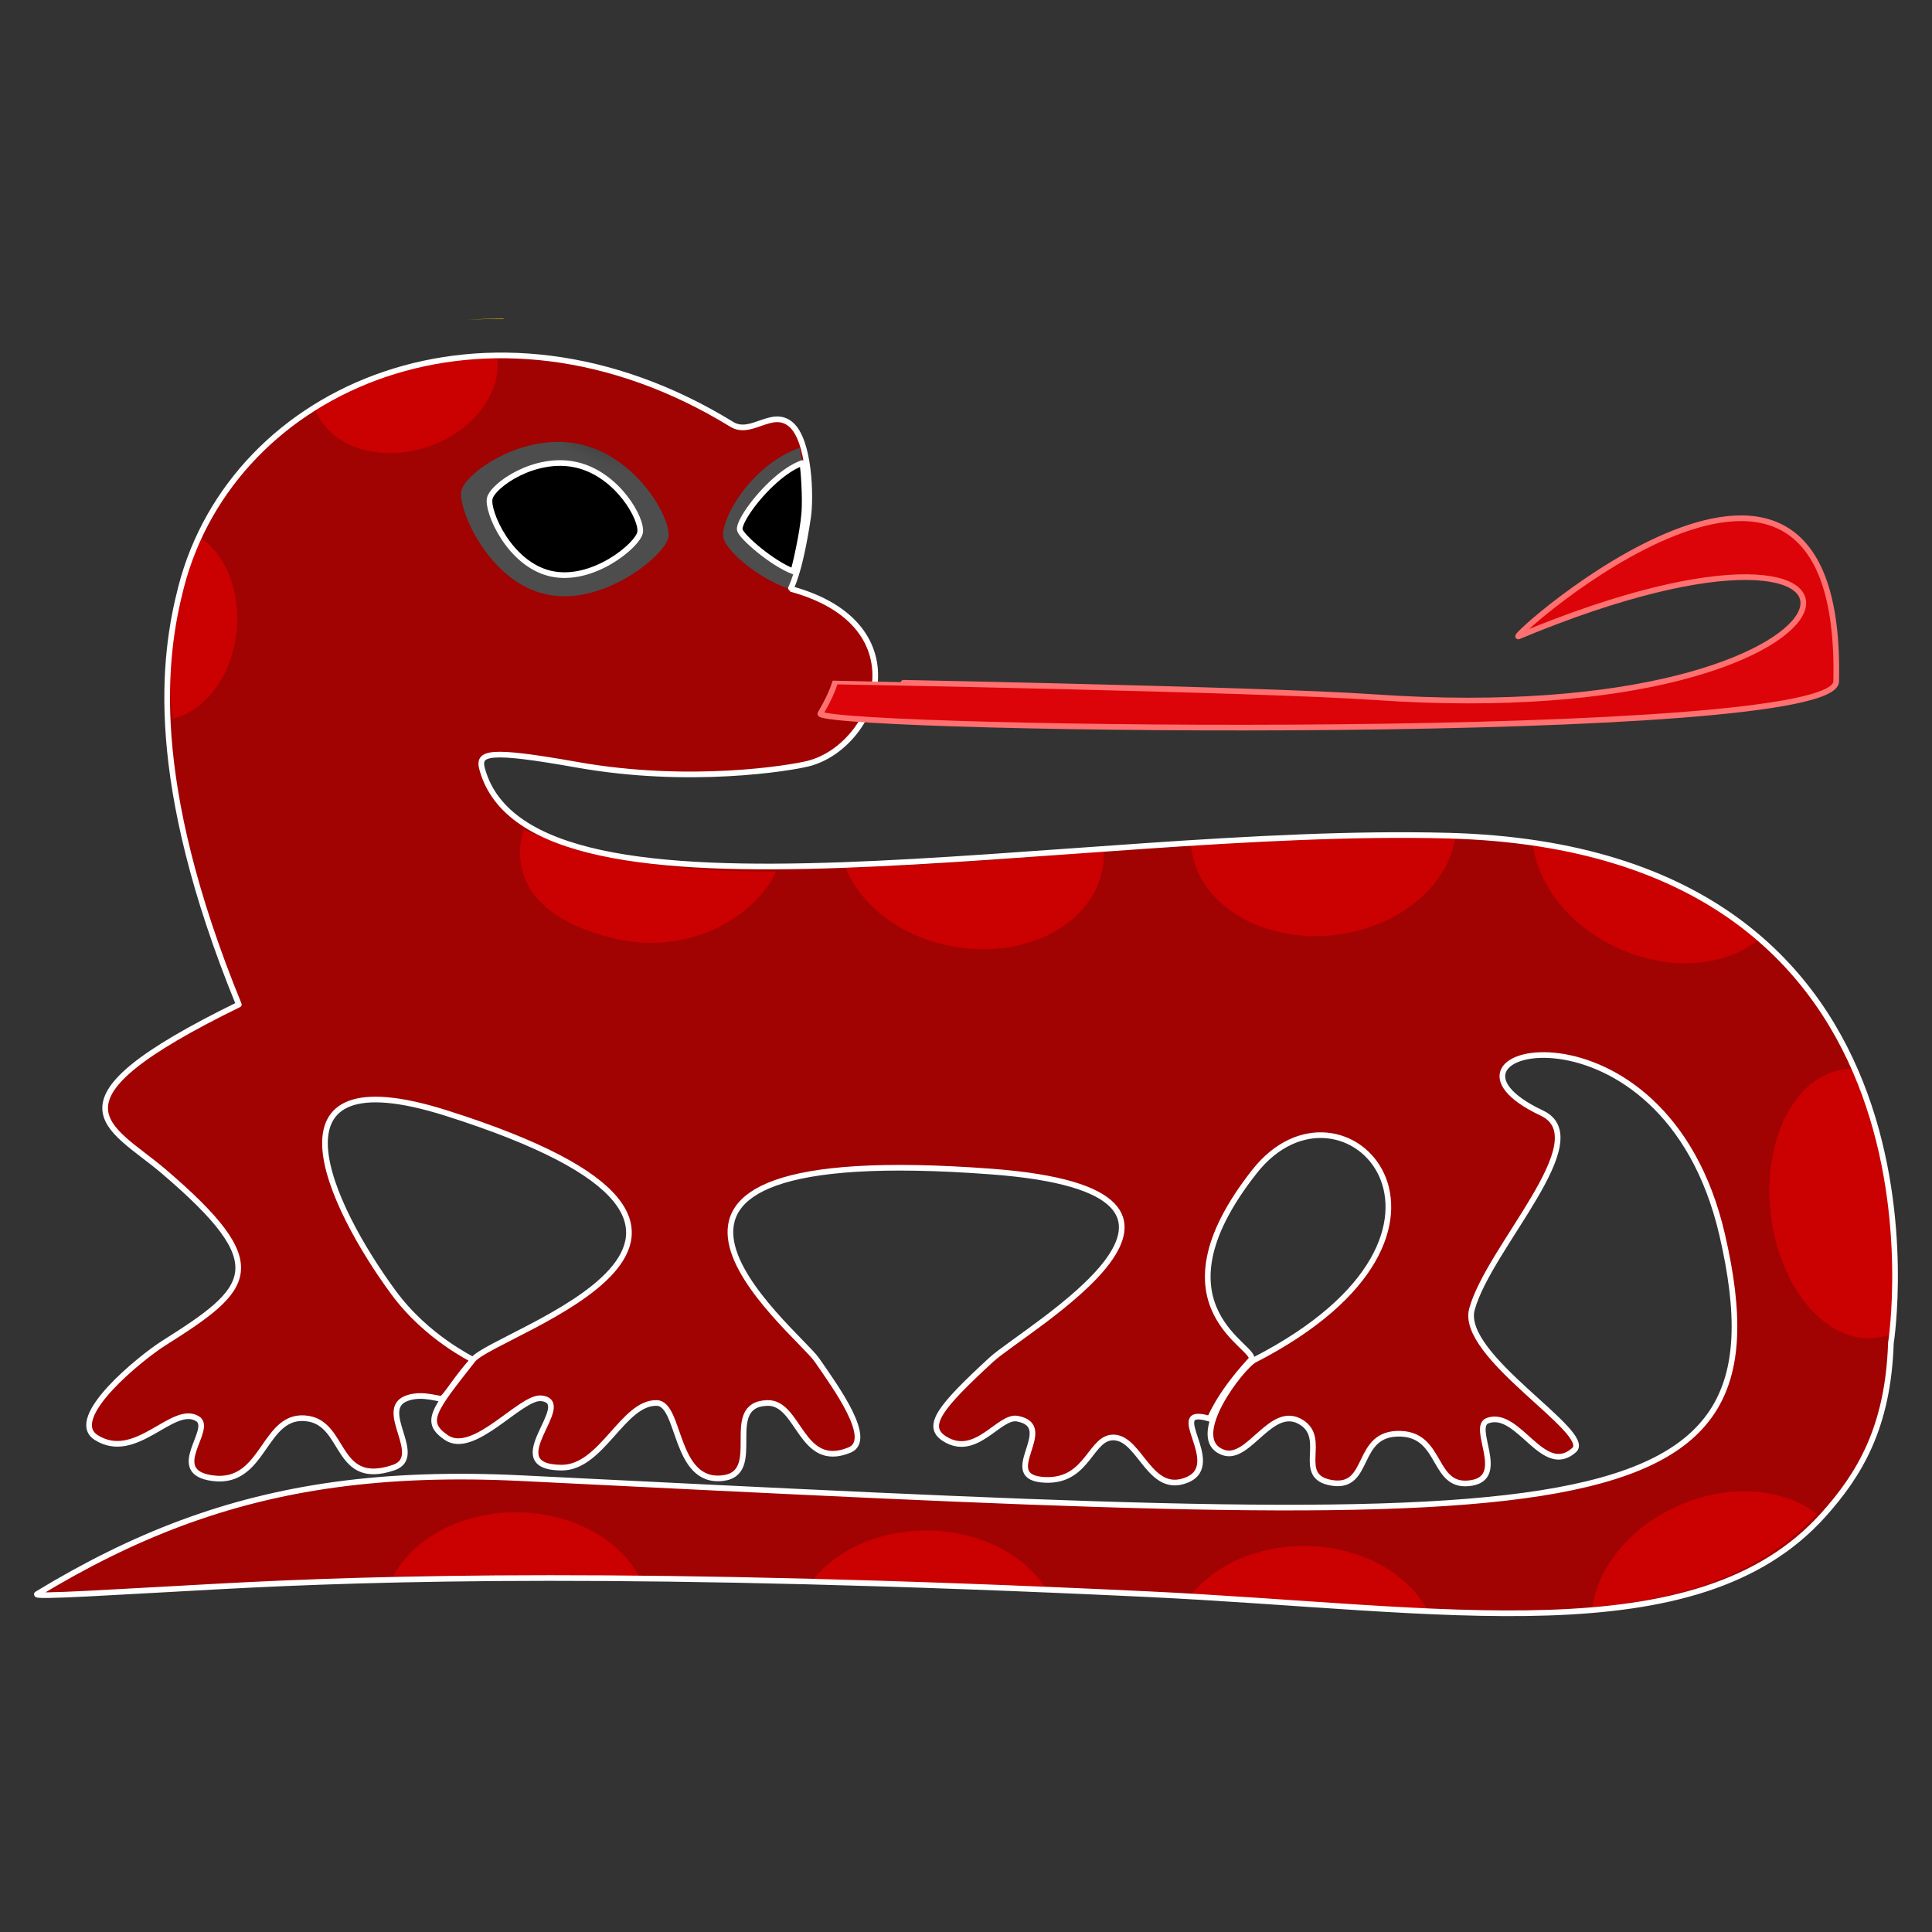 <?xml version="1.0" encoding="UTF-8" standalone="no"?><!DOCTYPE svg PUBLIC "-//W3C//DTD SVG 1.1//EN" "http://www.w3.org/Graphics/SVG/1.1/DTD/svg11.dtd"><svg width="100%" height="100%" viewBox="0 0 4267 4267" version="1.1" xmlns="http://www.w3.org/2000/svg" xmlns:xlink="http://www.w3.org/1999/xlink" xml:space="preserve" xmlns:serif="http://www.serif.com/" style="fill-rule:evenodd;clip-rule:evenodd;stroke-linejoin:round;stroke-miterlimit:2;"><rect x="0" y="0" width="4267" height="4267" fill="#333333" stroke="none"/><g><path d="M527.472,2218.63c-202.868,-496.36 -167.438,-767.622 -127.359,-922.575c114.838,-443.997 679.455,-688.164 1216.01,-358.914c43.013,26.394 88.632,-34.919 130.303,-0c42.002,35.195 44.816,161.498 38.304,205.142c-19.263,129.118 -39.397,157.957 -38.304,158.255c292.681,79.57 190.052,347.885 38.304,386.013c-39.336,9.884 -260.736,46.8 -509.699,2.584c-196.978,-34.983 -220.141,-27.178 -210.124,9.369c107.244,391.291 1301.72,125.158 2133.62,147.12c1150.12,30.362 977.698,1120.66 977.698,1120.66c-6.145,187.217 -69.914,290.837 -148.663,378.867c-279.649,312.604 -841.785,206.385 -1497.58,175.461c-1131.14,-53.339 -1698.41,-35.448 -2043.96,-16.96c-229.248,12.266 -417.077,24.826 -404.126,16.96c212.993,-129.366 417.785,-208.429 657.293,-241.434c125.839,-17.341 261.262,-21.967 412.493,-14.494c2308.87,114.089 2811.44,152.799 2651.99,-537.188c-127.448,-551.507 -701.517,-412.247 -398.34,-269.159c123.114,58.105 -116.046,294.682 -154.334,432.947c-28.615,103.329 269.131,272.459 225.622,311.322c-68.72,61.381 -122.233,-89.112 -190.598,-65.19c-38.871,13.602 42.845,123.69 -35.024,137.596c-88.393,15.784 -63.569,-104.901 -157.112,-108.429c-102.928,-3.882 -64.507,122.721 -152.506,108.429c-82.299,-13.367 -8.22,-96.294 -66.666,-133.429c-66.5,-42.252 -115.574,85.53 -172.118,66.518c-85.265,-28.67 39.818,-190.106 68.093,-204.649c554.231,-285.073 195.196,-663.937 0,-416.008c-239.489,304.189 15.899,389.976 -8.113,416.008c-76.235,82.648 -90.754,134.409 -91.435,129.798c-102.633,-30.446 34.937,100.362 -49.497,135.27c-81.698,33.777 -102.359,-88.913 -159.485,-93.604c-54.106,-4.443 -57.385,96.843 -152.659,93.604c-111.756,-3.799 30.08,-117.834 -62.5,-135.27c-40.665,-7.659 -91.28,88.4 -160.93,44.356c-44.254,-27.984 -8.395,-71.489 102.819,-174.154c74.659,-68.922 610.308,-370.351 -0,-416.008c-970.695,-72.616 -430.684,349.72 -384.782,416.054c42.086,60.822 126.459,176.781 71.998,199.108c-108.168,44.345 -110.157,-106.243 -181.541,-103.994c-103.013,3.245 -3.898,155.905 -99.263,166.072c-106.874,11.394 -91.84,-164.853 -144.881,-166.072c-75.004,-1.724 -121.192,143.654 -210.696,142.822c-141.329,-1.313 34.629,-144.433 -44.17,-153.132c-45.067,-4.975 -149.304,128.188 -209.964,86.614c-50.171,-34.385 -29.439,-59.24 58.69,-171.418c49.05,-62.435 786.638,-277.444 -58.69,-545.161c-416.903,-132.034 -257.676,204.181 -116.628,396.118c74.74,101.705 176.434,147.772 175.318,149.043c-38.697,44.059 -51.9,69.535 -67.04,84.804c-4.558,4.596 -43.027,-13.541 -79.111,-0c-66.594,24.99 41.717,129.274 -29.167,153.132c-128.135,43.129 -105.013,-94.635 -188.109,-108.184c-100.197,-16.338 -94.519,147.324 -211.5,131.434c-103.514,-14.061 4.147,-108.803 -33.333,-131.434c-54.592,-32.963 -136.017,97.045 -223.499,41.666c-67.273,-42.586 99.113,-176.971 149.393,-208.632c193.018,-121.543 243.377,-170.896 -0,-378.84c-119.291,-101.922 -281.727,-150.106 165.553,-368.816Z" style="fill:#a10202;"/><path d="M1282.41,981.444c126.148,28.744 202.418,167.158 193.747,206.434c-8.671,39.273 -145.42,153.193 -271.568,124.446c-126.15,-28.747 -194.232,-189.341 -185.561,-228.617c8.671,-39.273 137.234,-131.011 263.382,-102.263Z" style="fill:url(#_Radial1);"/><path d="M1272.87,1026.62c91.607,20.873 146.994,121.388 140.697,149.91c-6.297,28.519 -105.603,111.247 -197.209,90.371c-91.609,-20.875 -141.05,-137.497 -134.753,-166.019c6.297,-28.52 99.658,-95.138 191.265,-74.262Z" style="stroke:#fff;stroke-width:12.5px;"/><path d="M1765.92,988.958c13.737,62.386 15.089,139.565 -2.642,231.732c-5.074,26.376 -12.313,53.187 -21.441,79.846c-77.233,-28.514 -138.533,-86.785 -144.246,-112.658c-8.072,-36.562 57.465,-159.035 168.329,-198.92Z" style="fill:url(#_Radial2);"/><path d="M1771.79,1022.64c3.276,14.874 7.09,77.789 4.614,109.653c-3.672,47.243 -21.101,120.205 -24.328,129.63c-45.718,-16.879 -114.758,-76.329 -118.14,-91.645c-3.354,-15.191 33.586,-70.163 78.602,-109.751c19.117,-16.812 39.69,-30.85 59.252,-37.887Z" style="stroke:#fff;stroke-width:12.5px;"/><path d="M1112.12,704.61c-26.684,-0.411 -53.084,0.253 -79.153,2.001c26.03,-2.124 52.418,-3.102 79.095,-3.024l0.058,1.023Z" style="fill:#ffd900;"/><path d="M1155.82,1832.22c167.276,71.714 353.851,93.887 558.24,92.519c-40.794,92.709 -187.61,192.2 -366.261,145.983c-208.202,-53.862 -210.152,-171.764 -191.979,-238.502Z" style="fill:#cb0000;"/><path d="M4093.74,2361c109.682,247.994 89.691,508.104 83.4,585.333c-10.646,4.318 -21.81,7.207 -33.382,8.628c-109.083,13.396 -213.457,-108.631 -232.935,-272.33c-19.477,-163.7 53.271,-307.479 162.354,-320.876c6.883,-0.845 13.748,-1.151 20.563,-0.755Z" style="fill:#cb0000;"/><path d="M2437.89,1879.17c0.607,11.988 -0.148,24.088 -2.167,36.197c-20.774,124.567 -167.557,203.338 -327.579,175.794c-115.94,-19.957 -207.223,-90.281 -240.417,-175.004c179.393,-3.431 373.028,-20.355 570.163,-36.987Z" style="fill:#cb0000;"/><path d="M2630.39,1863.53c192.527,-14.63 385.171,-24.783 568.134,-17.907l15.867,0.823c-13.322,108.055 -122.908,201.568 -265.264,218.437c-161.21,19.104 -303.788,-67.27 -318.196,-192.762l-0.541,-8.591Z" style="fill:#cb0000;"/><path d="M3385.56,1863.14c221.513,34.132 382.266,112.246 498.607,212.092c-72.37,58.809 -191.342,70.626 -303.832,22.008c-111.078,-48.008 -184.752,-141.512 -194.775,-234.1Z" style="fill:#cb0000;"/><path d="M438.303,1184.64c58.366,36.052 93.993,118.915 84.34,210.482c-10.385,98.513 -69.891,175.904 -141.173,191.976c-11.958,-86.833 -8.595,-186.576 21.063,-301.244c9.078,-35.096 21.063,-68.9 35.77,-101.214Z" style="fill:#cb0000;"/><path d="M1033.21,793.739c21.453,-1.407 43.182,-1.96 65.155,-1.648c8.536,78.982 -55.895,162.692 -155.202,195.402c-108.375,35.697 -218.194,-2.551 -247.68,-85.482c96.956,-60.591 212.514,-98.779 337.727,-108.272Z" style="fill:#cb0000;"/><path d="M2631.77,3520.93c52.366,-64.782 145.425,-107.496 251.08,-106.635c120.198,0.979 223.204,58.081 268.155,138.969c-161.784,-7 -336.303,-21.55 -519.235,-32.334Zm884.737,28.479c13.542,-90.486 87.027,-180.43 195.988,-226.603c110.818,-46.96 227.485,-35.571 300.073,20.746c-119.565,130.922 -289.728,187.006 -496.061,205.857Zm-1720.87,-60.519c52.046,-65.963 145.968,-109.609 252.76,-108.739c113.413,0.924 211.522,51.814 259.994,125.501c-178.176,-7.248 -349.304,-12.737 -512.754,-16.762Zm-926.666,-8.93c44.631,-82.982 150.435,-140.871 273.261,-139.87c121.545,0.991 225.511,59.369 269.642,141.695c-194.155,-2.394 -375.389,-2.789 -542.903,-1.825Z" style="fill:#cb0000;"/><path d="M527.472,2218.63c-202.868,-496.36 -167.438,-767.622 -127.359,-922.575c114.838,-443.997 679.455,-688.164 1216.01,-358.914c43.013,26.394 88.632,-34.919 130.303,-0c42.002,35.195 44.816,161.498 38.304,205.142c-19.263,129.118 -39.397,157.957 -38.304,158.255c292.681,79.57 190.052,347.885 38.304,386.013c-39.336,9.884 -260.736,46.8 -509.699,2.584c-196.978,-34.983 -220.141,-27.178 -210.124,9.369c107.244,391.291 1301.72,125.158 2133.62,147.12c1150.12,30.362 977.698,1120.66 977.698,1120.66c-6.145,187.217 -69.914,290.837 -148.663,378.867c-279.649,312.604 -841.785,206.385 -1497.58,175.461c-1131.14,-53.339 -1698.41,-35.448 -2043.96,-16.96c-229.248,12.266 -417.077,24.826 -404.126,16.96c212.993,-129.366 417.785,-208.429 657.293,-241.434c125.839,-17.341 261.262,-21.967 412.493,-14.494c2308.87,114.089 2811.44,152.799 2651.99,-537.188c-127.448,-551.507 -701.517,-412.247 -398.34,-269.159c123.114,58.105 -116.046,294.682 -154.334,432.947c-28.615,103.329 269.131,272.459 225.622,311.322c-68.72,61.381 -122.233,-89.112 -190.598,-65.19c-38.871,13.602 42.845,123.69 -35.024,137.596c-88.393,15.784 -63.569,-104.901 -157.112,-108.429c-102.928,-3.882 -64.507,122.721 -152.506,108.429c-82.299,-13.367 -8.22,-96.294 -66.666,-133.429c-66.5,-42.252 -115.574,85.53 -172.118,66.518c-85.265,-28.67 39.818,-190.106 68.093,-204.649c554.231,-285.073 195.196,-663.937 0,-416.008c-239.489,304.189 15.899,389.976 -8.113,416.008c-76.235,82.648 -90.754,134.409 -91.435,129.798c-102.633,-30.446 34.937,100.362 -49.497,135.27c-81.698,33.777 -102.359,-88.913 -159.485,-93.604c-54.106,-4.443 -57.385,96.843 -152.659,93.604c-111.756,-3.799 30.08,-117.834 -62.5,-135.27c-40.665,-7.659 -91.28,88.4 -160.93,44.356c-44.254,-27.984 -8.395,-71.489 102.819,-174.154c74.659,-68.922 610.308,-370.351 -0,-416.008c-970.695,-72.616 -430.684,349.72 -384.782,416.054c42.086,60.822 126.459,176.781 71.998,199.108c-108.168,44.345 -110.157,-106.243 -181.541,-103.994c-103.013,3.245 -3.898,155.905 -99.263,166.072c-106.874,11.394 -91.84,-164.853 -144.881,-166.072c-75.004,-1.724 -121.192,143.654 -210.696,142.822c-141.329,-1.313 34.629,-144.433 -44.17,-153.132c-45.067,-4.975 -149.304,128.188 -209.964,86.614c-50.171,-34.385 -29.439,-59.24 58.69,-171.418c49.05,-62.435 786.638,-277.444 -58.69,-545.161c-416.903,-132.034 -257.676,204.181 -116.628,396.118c74.74,101.705 176.434,147.772 175.318,149.043c-38.697,44.059 -51.9,69.535 -67.04,84.804c-4.558,4.596 -43.027,-13.541 -79.111,-0c-66.594,24.99 41.717,129.274 -29.167,153.132c-128.135,43.129 -105.013,-94.635 -188.109,-108.184c-100.197,-16.338 -94.519,147.324 -211.5,131.434c-103.514,-14.061 4.147,-108.803 -33.333,-131.434c-54.592,-32.963 -136.017,97.045 -223.499,41.666c-67.273,-42.586 99.113,-176.971 149.393,-208.632c193.018,-121.543 243.377,-170.896 -0,-378.84c-119.291,-101.922 -281.727,-150.106 165.553,-368.816Z" style="fill:none;stroke:#fff;stroke-width:12.5px;"/><path d="M3354.01,1405.45c927.3,-386.533 835.218,214.468 -317.826,134.346c-254.217,-17.665 -1191.04,-34.851 -1191.12,-34.601c-13.056,41.277 -34.653,71.222 -33.369,71.979c61.623,36.324 2240.68,64.324 2243.71,-71.979c16.849,-756.7 -736.257,-85.215 -701.4,-99.745Z" style="fill:#dc0408;stroke:#ff7171;stroke-width:12.5px;"/></g><defs><radialGradient id="_Radial1" cx="0" cy="0" r="1" gradientUnits="userSpaceOnUse" gradientTransform="matrix(310.316,0,0,315.265,1420.91,727.304)"><stop offset="0" style="stop-color:#000;stop-opacity:1"/><stop offset="1" style="stop-color:#4d4d4d;stop-opacity:1"/></radialGradient><radialGradient id="_Radial2" cx="0" cy="0" r="1" gradientUnits="userSpaceOnUse" gradientTransform="matrix(-121.911,-2.293,2.257,-123.855,2067.63,725.011)"><stop offset="0" style="stop-color:#000;stop-opacity:1"/><stop offset="1" style="stop-color:#4d4d4d;stop-opacity:1"/></radialGradient></defs></svg>